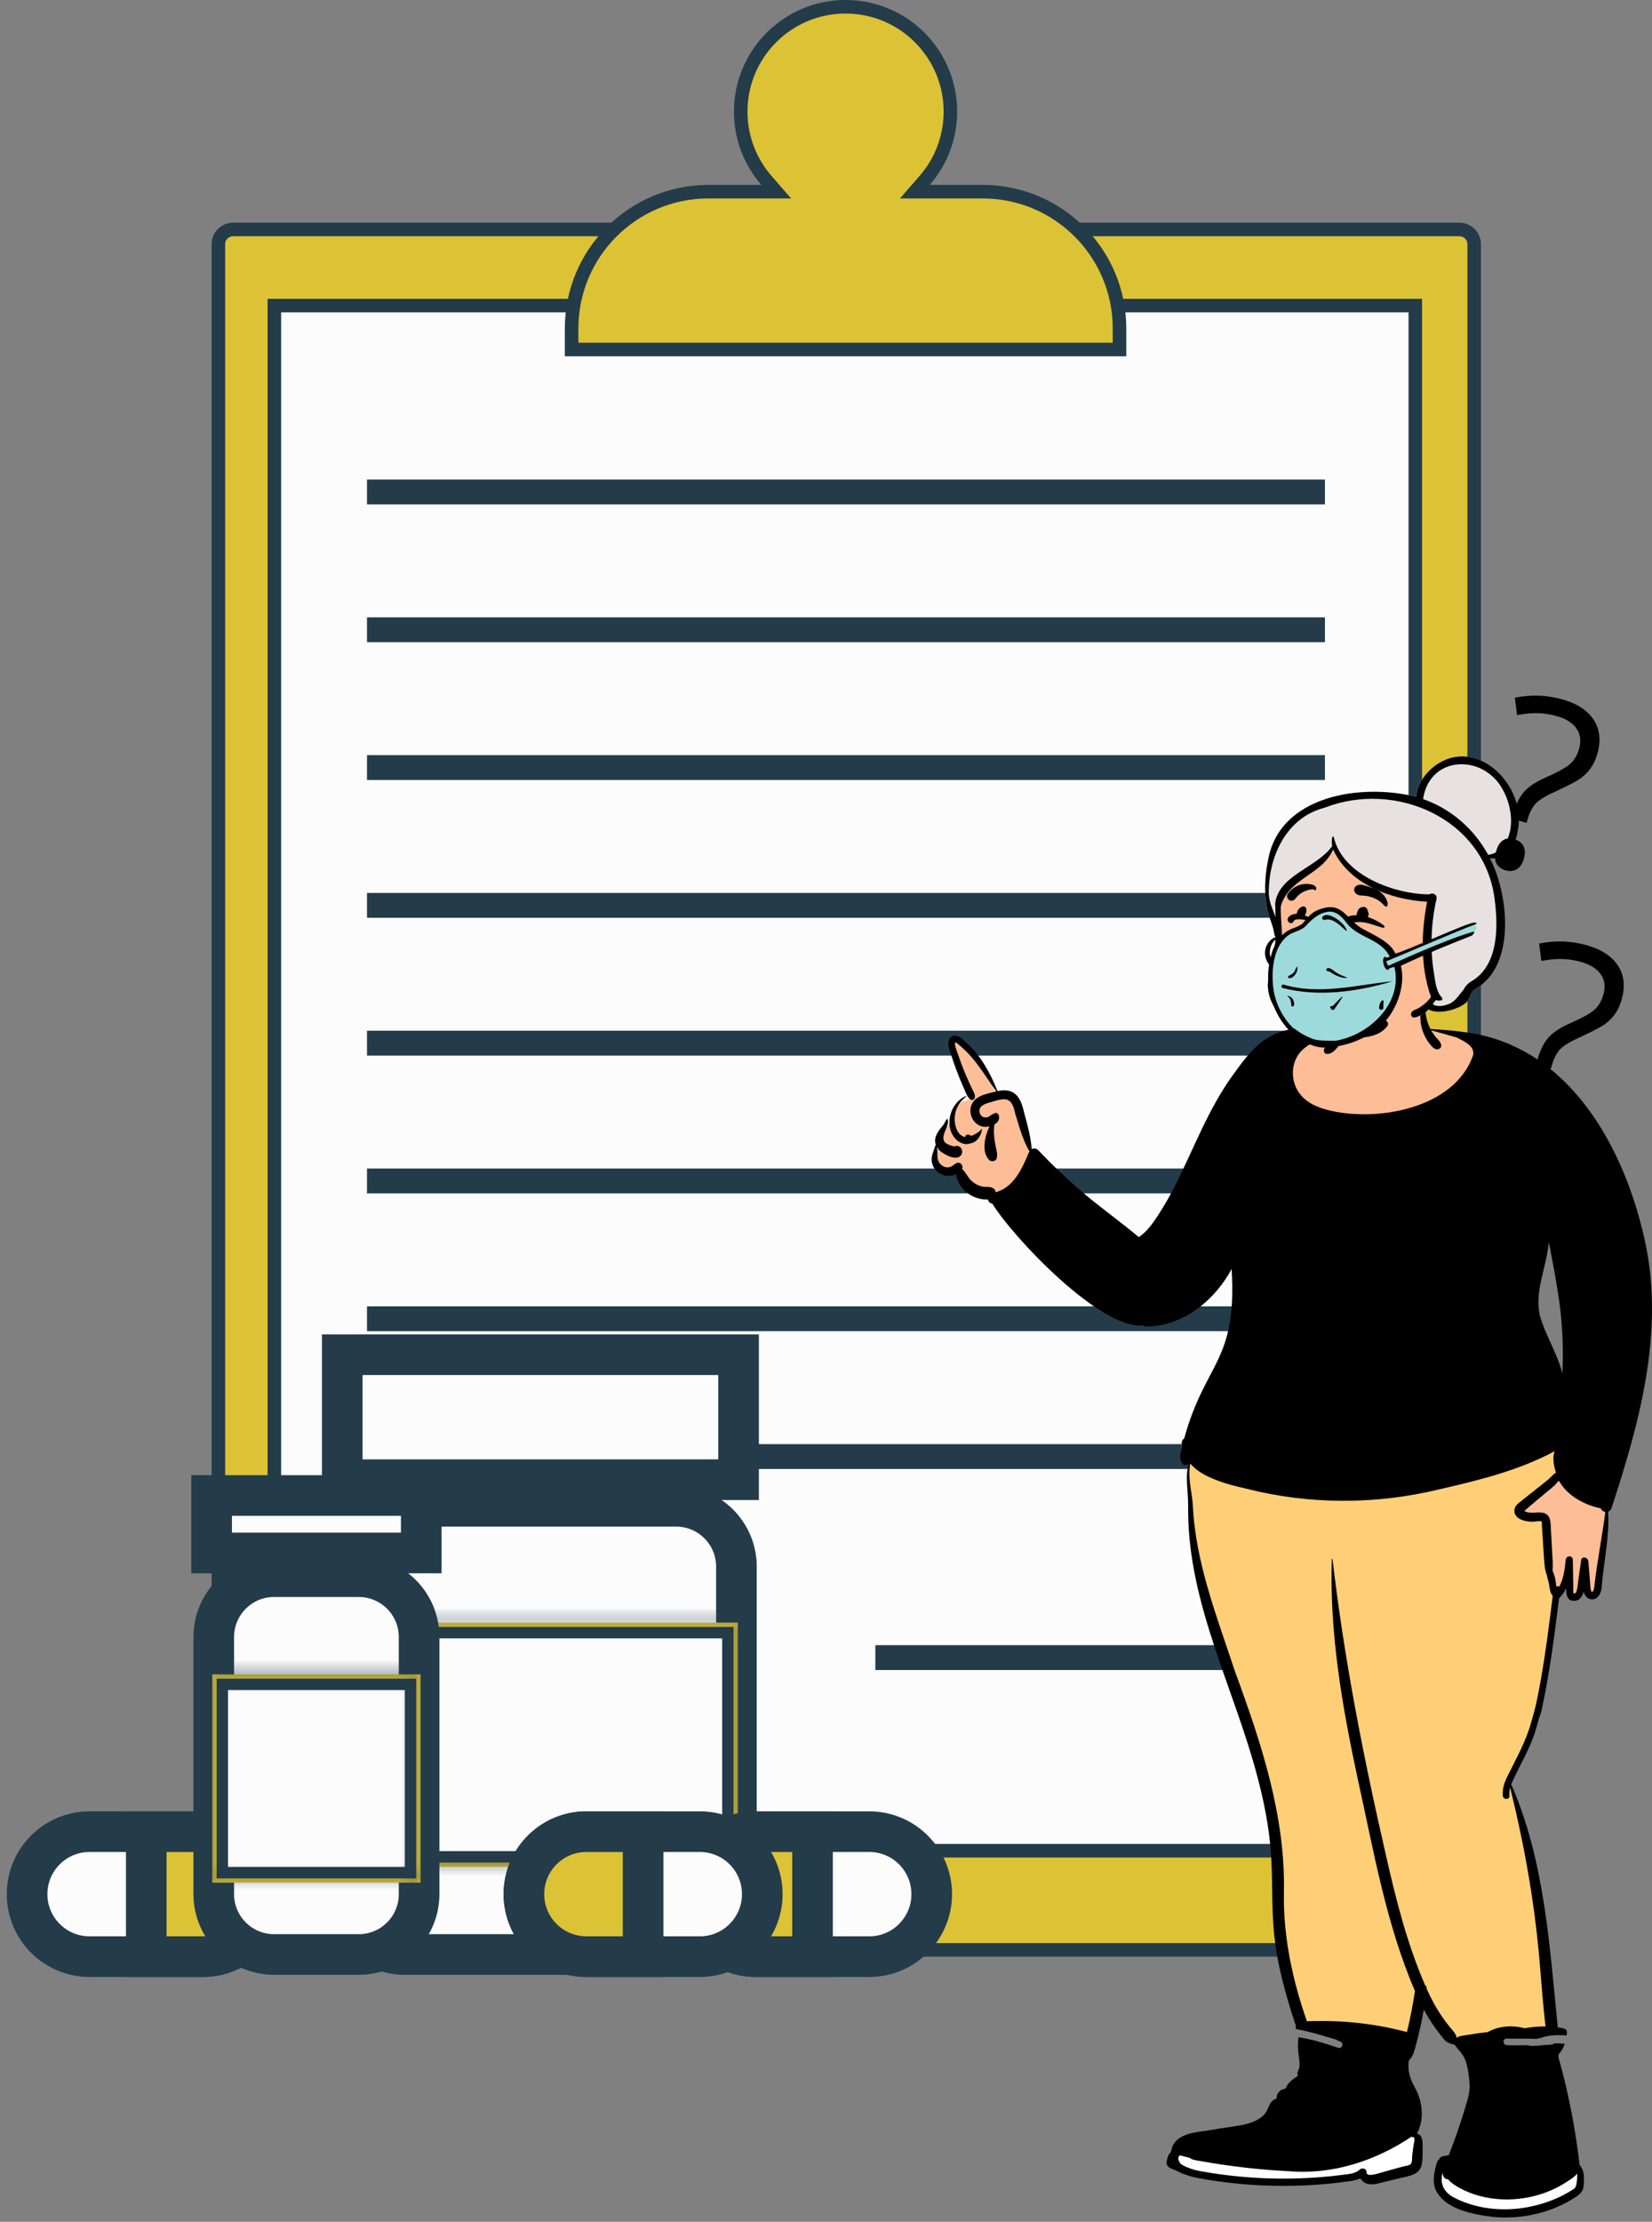 <svg width="122" height="164" viewBox="0 0 122 164" fill="none" xmlns="http://www.w3.org/2000/svg">
<rect x="0" y="0" width="122" height="164" fill="#808080" stroke="none"/>
<path d="M17.217 16.937H107.778C108.38 16.937 108.868 17.425 108.868 18.027V142.84C108.868 143.442 108.38 143.93 107.778 143.93H17.217C16.615 143.93 16.127 143.442 16.127 142.84V18.027C16.127 17.425 16.615 16.937 17.217 16.937Z" fill="#DBC335" stroke="#243B4A"/>
<path d="M20.262 22.557H104.52V126.509C104.52 132.089 99.997 136.613 94.416 136.613H20.262V22.557Z" fill="#FCFCFC" stroke="#243B4A"/>
<path d="M27.603 36.731V35.897H97.346V36.731H27.603Z" fill="#DBC335" stroke="#243B4A"/>
<path d="M27.603 77.418V76.583H97.346V77.418H27.603Z" fill="#DBC335" stroke="#243B4A"/>
<path d="M27.603 46.903V46.068H97.346V46.903H27.603Z" fill="#DBC335" stroke="#243B4A"/>
<path d="M27.603 87.589V86.755H97.346V87.589H27.603Z" fill="#DBC335" stroke="#243B4A"/>
<path d="M27.603 57.074V56.24H97.346V57.074H27.603Z" fill="#DBC335" stroke="#243B4A"/>
<path d="M27.603 97.761V96.927H97.346V97.761H27.603Z" fill="#DBC335" stroke="#243B4A"/>
<path d="M27.603 67.246V66.412H97.346V67.246H27.603Z" fill="#DBC335" stroke="#243B4A"/>
<path d="M27.603 107.932V107.098H97.346V107.932H27.603Z" fill="#DBC335" stroke="#243B4A"/>
<path d="M65.144 122.773V121.939H97.346V122.773H65.144Z" fill="#DBC335" stroke="#243B4A"/>
<path d="M67.562 14.149L68.662 14.149L72.571 14.149C78.152 14.149 82.676 18.672 82.676 24.253V25.799H42.213V24.253C42.213 18.672 46.737 14.149 52.317 14.149C52.317 14.149 52.317 14.149 52.317 14.149L56.227 14.149L57.326 14.149L56.604 13.32C55.419 11.96 54.702 10.184 54.702 8.239C54.702 3.965 58.168 0.5 62.444 0.5C66.721 0.5 70.187 3.965 70.187 8.239C70.187 10.184 69.47 11.96 68.284 13.32L67.562 14.149Z" fill="#DBC335" stroke="#243B4A"/>
<path d="M51.787 107.421H28.14V113.572H51.787V107.421Z" fill="#FCFCFC" stroke="#243B4A" stroke-width="3"/>
<path d="M49.931 111.186H29.889C27.43 111.186 25.435 113.18 25.435 115.639V139.817C25.435 142.277 27.43 144.271 29.889 144.271H49.931C52.391 144.271 54.385 142.277 54.385 139.817V115.639C54.385 113.18 52.391 111.186 49.931 111.186Z" fill="#FCFCFC" stroke="#243B4A" stroke-width="3"/>
<path d="M54.544 99.998H25.276V109.224H54.544V99.998Z" fill="#FCFCFC" stroke="#243B4A" stroke-width="3"/>
<path d="M26.095 137.143V120.434H53.832V137.143H26.095Z" fill="#FCFCFC" stroke="#243B4A"/>
<mask id="path-17-inside-1" fill="white">
<path d="M54.491 119.775H25.435V137.802H54.491V119.775ZM54.173 120.093V137.484H25.754V120.093H54.173Z"/>
</mask>
<path d="M54.491 119.775H25.435V137.802H54.491V119.775ZM54.173 120.093V137.484H25.754V120.093H54.173Z" fill="#DBC335"/>
<path d="M54.491 119.775H55.491V118.775H54.491V119.775ZM25.435 119.775V118.775H24.435V119.775H25.435ZM25.435 137.802H24.435V138.802H25.435V137.802ZM54.491 137.802V138.802H55.491V137.802H54.491ZM54.173 120.093H55.173V119.093H54.173V120.093ZM54.173 137.484V138.484H55.173V137.484H54.173ZM25.754 137.484H24.754V138.484H25.754V137.484ZM25.754 120.093V119.093H24.754V120.093H25.754ZM54.491 118.775H25.435V120.775H54.491V118.775ZM24.435 119.775V137.802H26.435V119.775H24.435ZM25.435 138.802H54.491V136.802H25.435V138.802ZM55.491 137.802V119.775H53.491V137.802H55.491ZM53.173 120.093V137.484H55.173V120.093H53.173ZM54.173 136.484H25.754V138.484H54.173V136.484ZM26.754 137.484V120.093H24.754V137.484H26.754ZM25.754 121.093H54.173V119.093H25.754V121.093Z" fill="#243B4A" mask="url(#path-17-inside-1)"/>
<path d="M64.194 135.204H55.817C53.269 135.204 51.204 137.27 51.204 139.817C51.204 142.365 53.269 144.43 55.817 144.43H64.194C66.742 144.43 68.807 142.365 68.807 139.817C68.807 137.27 66.742 135.204 64.194 135.204Z" fill="#FCFCFC" stroke="#243B4A" stroke-width="3"/>
<path fill-rule="evenodd" clip-rule="evenodd" d="M60.005 135.204V144.43H55.817C53.269 144.43 51.204 142.365 51.204 139.817C51.204 137.27 53.269 135.204 55.817 135.204H60.005Z" fill="#DBC335" stroke="#243B4A" stroke-width="3"/>
<path d="M51.681 135.204H43.304C40.756 135.204 38.691 137.27 38.691 139.817C38.691 142.365 40.756 144.43 43.304 144.43H51.681C54.229 144.43 56.294 142.365 56.294 139.817C56.294 137.27 54.229 135.204 51.681 135.204Z" fill="#FCFCFC" stroke="#243B4A" stroke-width="3"/>
<path fill-rule="evenodd" clip-rule="evenodd" d="M47.492 135.204V144.43H43.304C40.756 144.43 38.691 142.365 38.691 139.817C38.691 137.27 40.756 135.204 43.304 135.204H47.492Z" fill="#DBC335" stroke="#243B4A" stroke-width="3"/>
<path d="M6.613 135.204H14.99C17.538 135.204 19.603 137.27 19.603 139.817C19.603 142.365 17.538 144.43 14.99 144.43H6.613C4.065 144.43 2 142.365 2 139.817C2 137.27 4.065 135.204 6.613 135.204Z" fill="#FCFCFC" stroke="#243B4A" stroke-width="3"/>
<path fill-rule="evenodd" clip-rule="evenodd" d="M10.802 135.204V144.43H14.99C17.538 144.43 19.603 142.365 19.603 139.817C19.603 137.27 17.538 135.204 14.99 135.204H10.802Z" fill="#DBC335" stroke="#243B4A" stroke-width="3"/>
<path d="M28.352 113.254H18.384V118.45H28.352V113.254Z" fill="#FCFCFC" stroke="#243B4A" stroke-width="3"/>
<path d="M26.496 116.382H20.239C17.78 116.382 15.786 118.376 15.786 120.836V139.817C15.786 142.277 17.78 144.271 20.239 144.271H26.496C28.956 144.271 30.95 142.277 30.95 139.817V120.836C30.95 118.376 28.956 116.382 26.496 116.382Z" fill="#FCFCFC" stroke="#243B4A" stroke-width="3"/>
<path d="M31.109 110.39H15.627V114.632H31.109V110.39Z" fill="#FCFCFC" stroke="#243B4A" stroke-width="3"/>
<path d="M16.339 138.31V124.252H30.397V138.31H16.339Z" fill="#FCFCFC" stroke="#243B4A"/>
<mask id="path-29-inside-2" fill="white">
<path d="M31.056 123.593H15.679V138.969H31.056V123.593ZM30.738 123.911V138.651H15.998V123.911H30.738Z"/>
</mask>
<path d="M31.056 123.593H15.679V138.969H31.056V123.593ZM30.738 123.911V138.651H15.998V123.911H30.738Z" fill="#DBC335"/>
<path d="M31.056 123.593H32.056V122.593H31.056V123.593ZM15.679 123.593V122.593H14.679V123.593H15.679ZM15.679 138.969H14.679V139.969H15.679V138.969ZM31.056 138.969V139.969H32.056V138.969H31.056ZM30.738 123.911H31.738V122.911H30.738V123.911ZM30.738 138.651V139.651H31.738V138.651H30.738ZM15.998 138.651H14.998V139.651H15.998V138.651ZM15.998 123.911V122.911H14.998V123.911H15.998ZM31.056 122.593H15.679V124.593H31.056V122.593ZM14.679 123.593V138.969H16.679V123.593H14.679ZM15.679 139.969H31.056V137.969H15.679V139.969ZM32.056 138.969V123.593H30.056V138.969H32.056ZM29.738 123.911V138.651H31.738V123.911H29.738ZM30.738 137.651H15.998V139.651H30.738V137.651ZM16.998 138.651V123.911H14.998V138.651H16.998ZM15.998 124.911H30.738V122.911H15.998V124.911Z" fill="#243B4A" mask="url(#path-29-inside-2)"/>
<path fill-rule="evenodd" clip-rule="evenodd" d="M115.179 101.429L115.581 101.389C115.78 98.084 115.222 94.837 114.571 91.643L114.166 91.667C114.024 93.507 113.084 95.251 113.515 97.145C113.926 98.641 114.797 99.931 115.179 101.429ZM69.217 84.784L69.453 84.834C69.014 84 69.424 83.725 69.921 83.036L69.975 83.161L70.166 82.742C70.204 82.636 70.243 82.545 70.348 82.505C70.451 81.984 70.756 81.507 71.162 81.248L71.24 81.335C71.401 81.194 71.595 81.141 71.779 81.075C71.383 80.475 71.128 79.697 70.86 79.053C70.642 78.378 70.302 77.722 70.238 77.037C70.29 76.379 70.911 76.806 71.213 77.135C72.139 77.948 72.936 79.235 73.533 80.799C74.558 80.532 75.147 80.814 75.431 82.218C75.694 83.171 75.962 84.15 75.997 85.138C76.135 85.091 76.379 84.913 76.511 85.053C78.79 87.551 81.481 89.476 84.084 91.583C86.051 90.133 87.074 87.266 88.156 85.112C90.043 81.417 91.93 76.007 96.784 76.026C97.427 75.959 98.055 75.882 98.663 75.695C98.898 75.631 99.189 75.554 99.268 75.411C99.412 74.95 99.439 74.451 99.692 74.028C100.386 72.898 101.889 72.809 103.068 73.055C105.068 73.426 105.017 73.21 105.162 75.317C105.205 75.817 105.592 75.889 106.005 75.993C106.474 76.141 106.952 76.262 107.435 76.36C107.385 76.346 107.335 76.332 107.284 76.317C115.112 76.442 120.31 85.539 121.341 91.976C122.539 98.561 120.99 105.889 118.541 111.42C118.646 113.434 118.252 115.457 118.002 117.442C117.845 117.939 117.303 117.987 117.148 117.412L116.956 116.655L116.752 117.408C116.622 117.875 116.413 117.93 116.226 117.933C115.993 117.933 115.865 117.818 115.858 117.212L115.472 117.119C115.323 117.403 115.176 117.654 114.942 117.828C114.473 121.247 114.178 124.803 113.039 128.112C112.584 129.339 111.886 130.454 111.374 131.659C113.79 137.123 114.195 143.178 114.776 149.029C114.729 149.033 114.489 149.054 114.438 149.058L114.57 149.411C114.751 149.487 114.857 149.649 114.912 149.827C115.034 149.817 115.542 149.821 115.514 149.938C115.501 150.086 110.647 150.17 110.621 150.301C110.597 150.425 110.535 151.25 110.99 151.365C112.267 151.689 115.109 151.266 114.898 151.473C114.893 151.584 114.886 151.696 114.878 151.8C115.601 154.329 116.131 157.024 116.453 159.803C116.862 160.197 116.965 161.495 116.354 161.842C114.669 163.004 112.405 163.556 110.273 163.347C107.966 163.128 105.215 162.207 106.319 159.571C106.333 159.489 106.445 159.485 106.534 159.503C106.729 159.313 106.941 159.169 107.17 159.089C107.626 157.948 108.036 156.753 108.393 155.559C108.568 155.011 108.748 154.444 108.733 153.843C108.647 152.367 108.495 151.757 107.471 150.594C106.837 150.899 105.629 148.688 105.352 148.224C104.964 147.308 104.777 147.575 104.792 149.023C104.55 149.871 104.454 151.288 103.848 151.919C103.519 154.117 105.775 155.124 104.321 157.561C104.813 157.595 104.859 157.792 104.85 158.391C104.852 158.821 104.863 159.272 104.782 159.674C104.684 160.167 104.229 160.3 103.547 160.445C102.993 160.568 102.461 160.708 101.912 160.84C101.357 161.025 100.772 161.01 100.543 160.447C97.794 161.381 89.868 161.274 87.246 160.037C86.522 159.747 86.012 159.583 86.677 158.765C87.043 156.433 93.651 159.062 94.495 156.503C94.615 156.171 96.205 154.091 96.636 153.843C96.46 153.589 96.643 151.548 96.636 151.473C96.617 151.269 98.21 151.771 99.12 151.569C99.56 151.472 99.764 150.826 99.693 150.587C99.665 150.492 96.18 149.667 96.15 149.567C95.506 147.427 94.438 144.219 94.279 142.532C94.048 138.497 94.264 135.096 93.037 130.997C91.322 124.505 87.99 118.413 87.945 111.544C88.003 110.405 87.688 109.193 87.973 108.076L87.618 107.891C87.567 107.95 87.475 107.948 87.457 107.868C87.224 107.489 87.485 107.036 87.538 106.621C87.416 106.491 87.477 106.372 87.624 106.3C89.2 100.727 91.837 99.913 91.111 92.946C89.927 95.459 87.304 98.003 84.413 97.629C81.5 98.066 74.706 90.958 73.394 88.661C73.153 88.679 73.15 88.507 73.114 88.344C71.915 88.485 70.793 87.543 70.771 86.39C69.719 87.043 68.595 86.111 69.152 84.971C69.174 84.91 69.197 84.847 69.217 84.784Z" fill="#FDBD96"/>
<path fill-rule="evenodd" clip-rule="evenodd" d="M106.735 159.401L106.451 160.324C106.197 161.152 106.501 161.849 107.279 162.286C109.696 163.57 112.886 163.479 115.49 162.158C115.71 162.044 115.923 161.923 116.129 161.794L116.19 161.756L116.242 161.723L116.267 161.706C116.374 161.636 116.442 161.572 116.489 161.482L116.495 161.469L116.498 161.463L116.501 161.455C116.512 161.422 116.523 161.388 116.532 161.353L116.539 161.326L116.546 161.299C116.594 161.109 116.609 160.937 116.62 160.6L116.625 160.44L116.638 160.047L116.404 160.363C116.308 160.493 116.178 160.603 115.963 160.747L115.869 160.81L115.686 160.93L115.681 160.934C115.219 161.243 114.702 161.503 114.133 161.719C112.071 162.486 109.723 162.39 107.895 161.412L107.841 161.383L107.697 161.296L107.653 161.269C107.375 161.098 107.21 160.971 107.082 160.813L107.072 160.801L107.062 160.788L107.024 160.738L106.96 160.741C106.79 160.747 106.685 160.594 106.691 160.377L106.691 160.365L106.735 159.401ZM104.383 157.494L104.206 157.606C102.234 158.863 100.435 159.655 98.601 159.978C97.554 160.152 96.447 160.199 95.18 160.146L95.033 160.139L94.911 160.133C94.151 160.094 93.45 160.031 92.16 159.894L91.677 159.842L91.073 159.764L90.816 159.73C89.677 159.576 88.951 159.459 88.197 159.295L88.116 159.277L88.114 159.276C88.093 159.261 88.071 159.247 88.039 159.229L88.01 159.213C87.934 159.171 87.906 159.149 87.891 159.122L87.889 159.119L87.853 159.045L87.741 159.052L87.739 159.051C87.716 159.039 87.692 159.026 87.668 159.014L87.632 158.996L87.596 158.978L87.58 158.97L87.537 158.962L87.49 158.953C87.403 158.936 87.319 158.915 87.195 158.882L87.095 158.855L87.059 158.845L87.023 158.857C86.734 158.956 86.657 159.23 86.825 159.441L86.833 159.45L86.838 159.456L86.839 159.462C86.849 159.531 86.897 159.582 86.969 159.628L86.979 159.635L86.995 159.644L87.008 159.651L87.012 159.658C87.023 159.671 87.035 159.684 87.049 159.695L87.059 159.704L87.07 159.712L87.075 159.715L87.174 159.779L87.206 159.8C87.279 159.845 87.335 159.874 87.394 159.894L87.407 159.899L87.408 159.9C87.65 160.135 88.022 160.263 88.582 160.369L88.64 160.38L88.669 160.385L88.758 160.401C91.649 160.919 94.617 161.061 97.564 160.826C98.022 160.789 98.478 160.743 98.93 160.689L99.081 160.67L99.26 160.647L99.456 160.624L99.507 160.617L99.557 160.611C100.005 160.549 100.268 160.461 100.503 160.252L100.516 160.241L100.533 160.225C100.629 160.133 100.813 160.196 100.816 160.315L100.816 160.322L100.815 160.329C100.803 160.507 100.912 160.619 101.087 160.651C101.206 160.673 101.357 160.661 101.54 160.625C101.612 160.61 101.686 160.593 101.764 160.572L101.819 160.557L101.896 160.535C101.907 160.531 101.918 160.528 101.929 160.525L102.096 160.474L102.302 160.418C102.38 160.396 102.466 160.372 102.576 160.341L103.161 160.176L103.303 160.136C103.427 160.102 103.532 160.074 103.642 160.045L103.695 160.032L103.824 160.007L103.869 159.997L103.911 159.988C104.345 159.891 104.419 159.772 104.428 159.226L104.429 159.178L104.452 158.969L104.466 158.848C104.482 158.714 104.497 158.601 104.514 158.492L104.523 158.43L104.527 158.409L104.54 158.332C104.541 158.327 104.56 158.238 104.567 158.2C104.578 158.147 104.586 158.098 104.592 158.051C104.604 157.942 104.603 157.853 104.579 157.782C104.55 157.695 104.487 157.639 104.404 157.629L104.394 157.628L104.391 157.627L104.383 157.494Z" fill="white"/>
<path fill-rule="evenodd" clip-rule="evenodd" d="M115.057 106.846L114.756 107.008C113.6 107.632 112.329 108.151 110.874 108.613L110.755 108.65C109.671 108.99 108.553 109.282 107.012 109.643L106.955 109.656L106.62 109.734L106.269 109.815C101.557 110.958 96.657 110.943 92.019 109.755L91.918 109.732C90.855 109.493 90.075 109.254 89.351 108.919C88.819 108.673 88.388 108.386 88.077 108.044L88.057 108.022L87.901 107.848L87.846 108.074C87.767 108.393 87.731 108.732 87.728 109.118V109.165L87.731 109.215L87.736 109.269C87.752 109.448 87.773 109.62 87.812 109.885L87.82 109.94L87.884 110.376C87.92 110.621 87.94 110.778 87.955 110.939L87.96 110.997L87.964 111.036L87.966 111.104C88.038 112.705 88.309 114.345 88.773 116.154L88.794 116.236L88.826 116.36L88.868 116.52C89.193 117.74 89.537 118.834 90.183 120.745L90.269 120.999L90.71 122.294C90.777 122.493 90.833 122.658 90.883 122.809L90.905 122.873L91.099 123.457L91.215 123.772L91.32 124.059C92.426 127.094 93.139 129.301 93.688 131.527L93.726 131.682C94.416 134.525 94.749 137.144 94.693 139.701C94.642 142.727 95.221 145.844 96.363 149.14L96.428 149.326L96.598 149.319C99.07 149.229 101.5 149.487 103.795 150.096L103.869 150.116L103.99 150.149L104.021 150.025C104.03 149.978 104.188 149.106 104.281 148.7L104.287 148.676L104.299 148.625L104.318 148.548C104.527 147.725 104.78 147.269 105.035 147.311C105.423 147.375 105.977 147.962 106.575 148.872C106.787 149.195 106.994 149.542 107.172 149.869L107.213 149.944L107.265 150.041C107.375 150.25 107.456 150.419 107.465 150.452L107.51 150.665L107.669 150.518C107.736 150.456 107.843 150.417 108.009 150.389L108.049 150.382L108.251 150.354L108.289 150.348L108.319 150.343L108.438 150.322C108.873 150.244 109.323 150.181 109.794 150.13L109.908 150.118L109.955 150.091C110.682 149.683 111.659 149.589 112.51 149.827L112.566 149.843L112.654 149.828C113.138 149.746 113.617 149.703 114.079 149.704L114.136 149.704L114.276 149.705L114.248 149.474C114.234 149.351 114.22 149.226 114.206 149.099L114.183 148.884C114.129 148.384 114.086 147.927 114.031 147.29L113.986 146.764L113.844 145.039C113.83 144.878 113.818 144.736 113.805 144.594L113.787 144.389L113.775 144.252C113.407 140.298 112.715 136.288 111.712 132.208L111.668 132.033L111.481 131.592L111.396 131.961C111.35 132.161 111.334 132.358 111.351 132.561C111.356 132.629 111.318 132.664 111.247 132.664C111.169 132.664 111.111 132.617 111.104 132.541C111.071 132.13 111.157 131.759 111.372 131.295L111.386 131.267L111.409 131.217L111.434 131.167L111.509 131.014L111.615 130.804L111.916 130.21C112.609 128.84 112.92 128.136 113.166 127.276L113.181 127.222L113.2 127.154L113.366 126.561L113.402 126.429C113.478 126.152 113.531 125.94 113.578 125.722L113.594 125.643C113.957 123.93 114.219 122.252 114.549 119.711L114.58 119.472L114.64 119.007L114.798 117.759L114.761 117.717C114.642 117.585 114.578 117.387 114.547 117.113L114.543 117.077C114.532 116.979 114.515 116.894 114.479 116.755L114.464 116.697L114.435 116.59L114.409 116.491C114.387 116.404 114.371 116.334 114.361 116.267L114.356 116.236L114.35 116.222C114.259 116.004 114.208 115.754 114.177 115.426L114.174 115.395C114.169 115.343 114.165 115.297 114.161 115.241L114.16 115.219L114.136 114.842L114.112 114.51L114.097 114.293C114.093 114.23 114.088 114.166 114.084 114.098L114.075 113.955L114.033 113.257L113.993 112.612L113.992 112.601L113.992 112.596L113.993 112.517L113.993 112.483L113.993 112.454C113.991 112.344 113.978 112.279 113.928 112.228C113.856 112.156 113.753 112.147 113.581 112.163L113.565 112.165C113.55 112.167 113.534 112.168 113.518 112.17L113.501 112.172L113.377 112.189L113.353 112.191L113.341 112.192L113.324 112.193C113.009 112.224 112.626 112.17 112.356 112.044C112.049 111.901 111.911 111.687 111.972 111.389L111.974 111.38L111.976 111.372C112.02 111.243 112.107 111.143 112.281 111.002L112.314 110.976L112.415 110.898L112.444 110.875L112.594 110.754C112.643 110.714 112.694 110.674 112.747 110.632L112.787 110.6L113.901 109.717L114.114 109.548L114.234 109.451L114.422 109.299L114.44 109.284C114.47 109.258 114.497 109.232 114.532 109.197L114.565 109.164L114.661 109.066C114.791 108.935 114.862 108.875 114.953 108.823L115.048 108.77L115.008 108.63L114.991 108.572C114.825 107.968 114.787 107.527 114.922 107.179L114.928 107.163L115.057 106.846Z" fill="#FFCF77"/>
<path fill-rule="evenodd" clip-rule="evenodd" d="M99.58 73.742C99.546 74.208 99.434 74.701 99.264 75.158C99.203 75.168 99.145 75.202 99.102 75.269C99.045 75.359 98.771 75.421 98.628 75.463L98.607 75.47C98.013 75.653 97.394 75.727 96.778 75.793C93.882 75.953 92.828 76.862 91.194 79.157C89.255 81.744 88.166 84.813 86.704 87.668C86.345 88.362 85.956 89.04 85.529 89.695L85.468 89.788C85.092 90.359 84.675 90.934 84.103 91.319C82.693 90.136 81.186 89.079 79.791 87.878L79.661 87.765C78.615 86.86 77.616 85.9 76.665 84.895C76.553 84.776 76.343 84.745 76.187 84.815C76.126 83.91 75.871 83.022 75.636 82.148C75.388 81.022 74.959 80.261 73.665 80.54L73.631 80.457C73.114 79.172 72.423 77.923 71.389 76.984L71.321 76.923C71.096 76.719 70.801 76.425 70.485 76.452C70.198 76.476 70.05 76.736 70.039 77C70.026 77.314 70.162 77.633 70.26 77.927L70.269 77.952C70.395 78.338 70.531 78.721 70.674 79.1C70.812 79.466 70.961 79.828 71.116 80.186C71.274 80.486 71.39 80.983 71.678 81.164C71.827 81.253 71.98 81.134 71.996 80.982C72.018 80.782 71.904 80.607 71.819 80.434C71.742 80.274 71.665 80.114 71.591 79.952C71.294 79.303 71.026 78.64 70.797 77.964L70.79 77.942C70.712 77.701 70.453 77.139 70.546 76.941C70.643 76.941 70.843 77.147 70.914 77.207C72.024 78.128 72.745 79.4 73.57 80.56C73.052 80.708 72.49 80.778 72.06 81.126C71.175 81.898 71.886 83.429 73.072 83.144C72.741 83.848 72.456 84.986 73.043 85.622C73.219 85.787 73.562 85.734 73.615 85.471C73.673 85.191 73.604 84.951 73.541 84.68C73.427 84.127 73.357 83.561 73.435 82.999L73.46 82.984C73.661 82.862 73.787 82.725 73.781 82.473C73.807 82.29 73.613 82.044 73.418 82.194C73.354 82.242 73.277 82.246 73.21 82.294C73.097 82.402 72.956 82.487 72.796 82.485L72.78 82.485C72.574 82.483 72.422 82.359 72.359 82.166C72.186 81.636 72.784 81.458 73.173 81.356L73.273 81.325C74.335 81 74.719 80.995 74.986 82.243L75.018 82.347C75.294 83.245 75.548 84.165 76.018 84.985L75.942 85.167C75.453 86.329 74.836 87.652 73.529 88.007C73.483 87.616 73.06 87.602 72.754 87.612C72.359 87.591 71.963 87.39 71.684 87.102C71.441 86.856 71.318 86.514 71.049 86.295C71.171 86.018 70.895 85.712 70.607 85.871C70.413 85.978 70.296 86.131 70.062 86.162C69.855 86.19 69.664 86.118 69.506 85.985C69.095 85.637 69.29 85.126 69.19 84.67C69.322 84.9 69.542 85.076 69.778 85.197C71.352 86.099 71.337 84.332 70.467 84.622C69.522 84.407 69.537 84.065 69.891 83.262L69.9 83.234C69.959 83.064 70.081 82.774 69.964 82.596C69.957 82.587 69.945 82.584 69.937 82.592C69.829 82.698 69.786 82.877 69.695 83.002L69.608 83.106C69.271 83.509 68.905 83.992 69.124 84.536C69.102 84.531 69.077 84.54 69.069 84.568C68.967 84.938 68.766 85.301 68.807 85.696C68.895 86.563 69.833 87.039 70.61 86.677C70.76 87.791 71.857 88.593 72.957 88.543C72.992 88.696 73.105 88.83 73.28 88.844C74.898 91.44 81.262 98.117 84.382 97.838C84.681 97.973 85.061 97.905 85.377 97.864C87.8 97.548 89.826 95.774 90.955 93.672C91.371 100.559 89.024 100.475 87.453 106.181C87.296 106.28 87.204 106.495 87.326 106.677C87.259 107.022 87.121 107.376 87.174 107.73C87.2 107.831 87.253 107.923 87.301 108.016C87.4 108.205 87.659 108.182 87.781 108.035C87.575 108.782 87.663 109.567 87.716 110.328C87.748 110.776 87.746 111.217 87.746 111.665C87.808 118.481 91.135 124.627 92.845 131.094C93.329 132.907 93.701 134.754 93.847 136.627C94.002 138.619 93.894 140.622 94.08 142.612C94.299 144.948 94.93 147.218 95.667 149.438L95.695 149.405L95.686 149.703C95.697 149.729 95.71 149.754 95.727 149.777L95.733 149.779C96.313 149.882 96.871 150.023 97.699 150.264L97.905 150.324L98.489 150.497L98.657 150.546L98.668 150.55L98.679 150.554C98.716 150.568 98.748 150.591 98.773 150.619L98.779 150.626L98.967 150.689L98.977 150.693L98.987 150.697C99.111 150.75 99.16 150.88 99.125 150.999C99.088 151.127 98.963 151.205 98.825 151.159L98.573 151.075L98.444 151.033L98.316 150.991C97.362 150.68 96.704 150.505 96.03 150.404L95.955 150.394L95.913 150.377L95.9 150.371C95.857 150.639 95.847 150.909 95.859 151.186C95.87 151.659 96.018 152.129 95.957 152.602C95.909 152.809 95.741 153.007 95.847 153.229L95.799 153.26C95.517 153.442 95.247 153.641 95.061 153.921C95.021 153.982 94.99 154.109 94.944 154.152C94.896 154.197 94.806 154.202 94.746 154.224C94.446 154.315 94.257 154.587 94.282 154.902C93.579 155.105 93.821 155.82 93.095 156.318C92.349 156.858 91.339 156.918 90.458 157.058L88.958 157.298L88.867 157.309C87.879 157.431 86.598 157.669 86.478 158.859C86.293 158.987 86.23 159.248 86.176 159.454C86.135 159.618 86.139 159.786 86.259 159.915C86.4 160.067 86.651 160.13 86.837 160.211C87.079 160.306 87.29 160.471 87.553 160.517C87.868 160.647 88.215 160.723 88.501 160.776C91.655 161.36 94.891 161.501 98.084 161.194C98.606 161.143 99.127 161.082 99.645 161.007L99.707 160.998C99.965 160.96 100.232 160.907 100.467 160.797C100.797 161.352 101.432 161.282 101.966 161.125C102.386 161.021 102.805 160.918 103.225 160.816C103.874 160.641 104.828 160.605 104.988 159.798C105.069 159.39 105.064 158.937 105.06 158.523L105.061 158.4L105.061 158.364C105.06 158.018 105.025 157.565 104.639 157.493C105.187 156.477 105.068 155.228 104.558 154.221L104.531 154.172C104.155 153.483 103.92 152.907 104.045 152.093C104.295 151.858 104.412 151.519 104.504 151.186C104.764 150.248 104.982 149.296 105.149 148.337C105.535 149.065 106.001 149.749 106.525 150.385C106.733 150.682 106.903 150.778 107.241 150.893C107.293 150.915 107.346 150.916 107.396 150.901C107.708 151.325 108.087 151.66 108.251 152.166C108.43 152.725 108.498 153.34 108.534 153.924C108.552 154.686 108.235 155.405 108.036 156.128C107.724 157.126 107.376 158.113 106.99 159.085C106.737 159.144 106.354 159.115 106.262 159.418C106.203 159.454 106.154 159.511 106.128 159.595L106.107 159.666C105.922 160.279 105.765 160.988 106.005 161.602C106.668 163.09 108.799 163.461 110.256 163.639C112.415 163.844 114.678 163.328 116.475 162.097C116.729 161.919 116.902 161.717 116.944 161.401L116.951 161.342C117.007 160.818 117.016 160.203 116.654 159.799C116.341 157.122 115.828 154.446 115.09 151.853C115.096 151.78 115.1 151.707 115.104 151.633C115.313 151.415 115.458 151.151 115.556 150.869C115.242 150.829 114.964 150.819 114.708 150.842L114.698 150.842L114.752 150.897L114.504 150.927L114.473 150.93C114.401 150.938 114.333 150.943 114.22 150.948L114.097 150.954C113.873 150.965 113.761 150.976 113.636 151.005L113.614 151.01L113.581 151.005C113.518 150.997 113.454 150.999 113.344 151.008L113.283 151.014C113.162 151.024 113.097 151.025 113.014 151.017L112.971 151.011L112.967 151.01L112.956 151.008L112.943 151.005C112.918 150.999 112.896 150.988 112.876 150.975L112.872 150.972L112.764 150.971C112.72 150.971 112.674 150.971 112.624 150.971L112.477 150.972L112.179 150.974L111.935 150.976C111.739 150.976 111.574 150.975 111.419 150.97L111.333 150.967L111.28 150.964C111.142 150.958 111.046 150.851 111.036 150.724C111.025 150.586 111.12 150.467 111.272 150.474C111.415 150.481 111.564 150.484 111.734 150.485L111.808 150.485L111.906 150.486L112.439 150.482C112.87 150.479 113.114 150.482 113.377 150.498L113.447 150.502L113.496 150.493C113.535 150.485 113.578 150.475 113.635 150.461L113.753 150.433C113.764 150.431 113.774 150.429 113.784 150.426L113.849 150.412L113.897 150.402L113.902 150.397L113.912 150.39C113.935 150.373 113.963 150.361 113.993 150.353C114.18 150.306 114.376 150.273 114.584 150.251C114.904 150.216 115.24 150.215 115.608 150.244L115.699 150.251C115.709 150.173 115.718 150.095 115.724 150.018C115.717 149.678 115.284 149.708 115.041 149.651C114.429 143.596 114.076 137.353 111.602 131.705C112.096 130.564 112.762 129.476 113.205 128.307L113.236 128.223C113.419 127.743 113.531 127.254 113.676 126.764C113.77 126.529 113.848 126.291 113.886 126.04C114.468 123.375 114.797 120.664 115.14 117.961C115.372 117.77 115.524 117.495 115.658 117.241L115.659 117.305C115.669 117.717 115.736 118.177 116.25 118.165C116.674 118.155 116.859 117.839 116.954 117.489C117.139 118.22 117.959 118.26 118.199 117.54C118.306 117.249 118.302 116.918 118.334 116.613C118.505 114.939 118.863 113.267 118.76 111.582C118.868 111.545 118.962 111.462 119.008 111.324C121.054 105.118 122.876 98.476 121.547 91.927C120.219 85.511 116.621 78.328 109.822 76.508C108.446 76.16 107.048 76.042 105.637 75.952C105.433 75.558 105.302 75.109 105.275 74.663C105.267 74.534 105.273 74.406 105.273 74.277C105.274 74.158 105.223 74.016 105.247 73.905C105.253 73.878 105.216 73.869 105.206 73.894C105.176 73.972 105.115 74.011 105.074 74.077C104.971 74.263 104.944 74.485 104.917 74.693C104.813 75.515 105.052 76.361 105.555 77.016L105.583 77.053C105.741 77.261 106.014 77.579 106.296 77.412C106.564 77.254 106.381 76.927 106.223 76.763C106.012 76.543 105.835 76.309 105.691 76.053C106.33 76.223 106.963 76.411 107.6 76.588L107.645 76.613C108.143 76.882 108.868 77.174 108.803 77.841C107.478 81.845 101.615 82.874 97.991 81.918C97.278 81.728 96.558 81.419 96.074 80.843L96.054 80.819C95.216 79.826 95.281 78.186 96.329 77.371C96.952 76.86 97.813 76.589 98.59 76.412C98.364 76.788 97.864 77.053 97.773 77.498C97.75 77.651 97.834 77.796 98.003 77.799C98.43 77.808 98.745 77.351 98.969 77.044C99.438 76.402 99.703 75.625 99.76 74.834C99.788 74.45 99.717 74.103 99.621 73.736C99.615 73.712 99.581 73.719 99.58 73.742ZM106.548 160.362C106.537 160.604 106.656 160.876 106.945 160.865C107.154 161.137 107.469 161.316 107.761 161.491C109.689 162.549 112.114 162.595 114.155 161.836C114.707 161.627 115.238 161.366 115.729 161.037L115.775 161.007C116.022 160.843 116.307 160.675 116.482 160.438L116.476 160.632C116.467 160.907 116.452 161.161 116.364 161.418C116.311 161.529 116.204 161.589 116.104 161.654C115.88 161.797 115.649 161.929 115.413 162.051C112.952 163.3 109.789 163.493 107.316 162.18C106.607 161.781 106.306 161.15 106.548 160.362ZM104.252 157.712C104.253 157.742 104.284 157.767 104.315 157.758C104.562 157.686 104.414 158.226 104.398 158.313C104.349 158.598 104.317 158.884 104.286 159.172L104.285 159.227C104.277 159.799 104.22 159.803 103.648 159.913C103.172 160.036 102.7 160.176 102.226 160.307L102.037 160.36C101.835 160.417 100.908 160.742 100.917 160.352L100.917 160.34C100.935 160.085 100.605 159.98 100.435 160.131L100.428 160.137C100.1 160.45 99.632 160.476 99.204 160.53L99.182 160.533C98.635 160.603 98.085 160.661 97.534 160.705C94.638 160.936 91.712 160.803 88.851 160.298L88.665 160.265C88.415 160.22 88.056 160.148 87.768 160.009C87.658 160 87.099 159.729 87.12 159.611C87.11 159.594 87.102 159.576 87.094 159.558C86.985 159.44 86.988 159.189 87.132 159.095C87.371 159.158 87.609 159.219 87.849 159.278L87.85 159.279C88.092 159.466 88.423 159.465 88.715 159.53C89.031 159.587 89.348 159.64 89.664 159.69C91.479 159.976 93.31 160.178 95.145 160.264C98.393 160.547 101.57 159.511 104.252 157.712ZM114.816 107.117C114.621 107.596 114.761 108.216 114.904 108.71C114.683 108.834 114.532 109.044 114.343 109.207C113.689 109.736 113.023 110.251 112.368 110.779L112.34 110.802C112.147 110.953 111.934 111.103 111.857 111.348C111.676 112.154 112.739 112.373 113.337 112.316C113.448 112.311 113.766 112.239 113.842 112.315C113.886 112.359 113.867 112.557 113.871 112.616C113.913 113.256 113.947 113.897 113.992 114.536L114.009 114.776C114.046 115.261 114.046 115.809 114.238 116.269C114.279 116.547 114.395 116.827 114.423 117.102C114.449 117.347 114.506 117.616 114.67 117.799L114.519 118.992C114.234 121.229 113.933 123.466 113.464 125.672C113.359 126.167 113.214 126.646 113.08 127.133C112.693 128.54 111.966 129.813 111.325 131.113L111.3 131.163C111.084 131.612 110.941 132.041 110.983 132.551C111.009 132.864 111.5 132.866 111.474 132.551C111.457 132.339 111.478 132.145 111.524 131.958C112.543 136.048 113.284 140.201 113.666 144.4C113.82 146.13 113.933 147.855 114.138 149.581C113.612 149.577 113.082 149.628 112.574 149.717C111.701 149.465 110.659 149.546 109.871 149.999C109.384 150.05 108.899 150.116 108.417 150.201L108.314 150.22C108.089 150.262 107.762 150.265 107.586 150.428C107.517 150.105 107.282 149.876 107.075 149.633C106.886 149.405 106.708 149.169 106.539 148.926C106.075 148.263 105.69 147.548 105.364 146.808C105.368 146.691 105.32 146.599 105.243 146.534C103.922 143.493 103.102 140.265 102.374 137.039C100.704 129.793 99.269 122.488 98.407 115.098C98.404 115.064 98.354 115.062 98.354 115.098C98.178 120.572 99.127 125.993 100.272 131.326C101.442 136.595 102.349 141.983 104.495 146.968C104.337 147.985 104.149 148.998 103.902 149.998C101.5 149.351 98.999 149.102 96.515 149.2C95.446 146.144 94.762 142.952 94.817 139.703C94.939 134.051 93.143 128.655 91.216 123.415C89.885 119.376 88.265 115.323 88.087 111.029C88.005 110.034 87.701 109.03 87.904 108.032C88.268 108.473 88.79 108.794 89.3 109.031C90.157 109.428 91.074 109.671 91.993 109.875C96.679 111.075 101.601 111.074 106.299 109.935L106.648 109.854C109.444 109.208 112.28 108.485 114.816 107.117ZM115.127 109.298C115.735 110.408 117.007 111.091 118.22 111.339C118.264 111.483 118.402 111.578 118.553 111.599C118.32 113.446 117.942 115.273 117.741 117.124L117.73 117.193C117.709 117.31 117.68 117.436 117.591 117.516C117.47 117.468 117.468 117.267 117.453 117.156C117.406 116.514 117.35 115.873 117.295 115.232C117.273 114.952 116.813 114.844 116.768 115.161L116.572 116.564L116.568 116.578C116.521 116.806 116.505 117.594 116.282 117.628L116.275 117.629C116.137 117.65 116.189 117.372 116.19 117.271L116.177 116.543L116.161 115.605C116.158 115.449 116.155 115.293 116.152 115.136C116.145 114.792 115.661 114.807 115.627 115.136L115.613 115.276C115.547 115.906 115.456 116.574 115.145 117.128C115.087 117.088 115.006 117.079 114.93 117.099C114.904 116.686 114.815 116.292 114.651 115.914C114.699 115.512 114.654 115.083 114.634 114.695L114.632 114.654C114.608 114.156 114.578 113.658 114.549 113.16L114.533 112.861C114.508 112.427 114.546 111.876 114.054 111.693C113.574 111.543 113.029 111.791 112.57 111.534C113.107 111.055 113.657 110.616 114.206 110.151C114.401 109.988 114.606 109.83 114.792 109.656C114.91 109.545 115.005 109.405 115.127 109.298ZM114.376 91.673L114.54 92.519C114.812 93.928 115.074 95.339 115.238 96.766C115.41 98.3 115.455 99.842 115.382 101.384C115.007 99.891 114.129 98.578 113.719 97.099C113.3 95.26 114.243 93.491 114.376 91.673ZM71.327 80.91C70.165 81.392 69.691 83.118 70.566 84.069C70.856 84.376 71.291 84.553 71.687 84.392C72.168 84.31 72.452 83.828 72.519 83.379L72.521 83.364C72.525 83.343 72.501 83.333 72.488 83.346L72.486 83.349C72.302 83.576 72.012 83.728 71.747 83.844C71.673 83.804 71.592 83.772 71.511 83.753C71.395 83.727 71.276 83.818 71.287 83.936C70.74 83.836 70.521 83.185 70.505 82.691L70.504 82.676C70.482 81.992 70.791 81.359 71.347 80.96C71.37 80.944 71.358 80.898 71.327 80.91Z" fill="black"/>
<path fill-rule="evenodd" clip-rule="evenodd" d="M93.637 63.555C94.442 58.677 100.587 57.797 104.591 58.824C104.665 57.886 105.255 57.057 105.991 56.511C109.118 54.256 112.82 58.085 112.079 61.384C111.946 62.383 111.148 63.524 110.033 63.353C111.435 66.012 111.983 71.374 108.894 73.031C108.596 73.244 108.546 73.676 108.317 73.952C107.945 74.399 106.354 74.968 105.493 74.512C105.223 74.761 104.911 75.003 104.546 75.089C102.661 76.601 99.907 76.942 97.613 76.318C96.199 76.078 94.733 75.439 94.006 74.133C93.39 73.139 93.674 71.975 93.956 70.923C94.078 70.345 94.158 69.761 94.207 69.173C94.107 69.056 94.101 68.893 94.076 68.745C93.968 68.219 93.73 67.731 93.612 67.207C93.346 66.018 93.392 64.747 93.637 63.555Z" fill="#FDBD96"/>
<path fill-rule="evenodd" clip-rule="evenodd" d="M111.111 58.269C110.415 56.942 109.053 56.193 107.69 56.296C106.295 56.401 105.228 57.364 104.981 58.92L104.974 58.967L104.959 59.068L104.972 59.073L104.966 59.084L104.954 59.104C104.94 59.127 104.923 59.152 104.9 59.186L104.869 59.23L104.765 59.377L104.757 59.387L104.735 59.419L104.69 59.404C102.505 58.639 100.072 58.647 97.896 59.46L97.83 59.485L97.77 59.508L97.735 59.517C96.402 59.871 95.336 60.721 94.606 61.938L94.584 61.975L94.562 62.013C93.896 63.159 93.554 64.576 93.578 65.998L93.579 66.042L93.58 66.049L93.583 66.091C93.615 66.433 93.701 66.738 93.878 67.203L93.901 67.262L93.936 67.352L94.045 67.63L94.072 67.699L94.386 68.524L94.328 67.696C94.321 67.604 94.317 67.523 94.314 67.399L94.314 67.377L94.307 67.026L94.305 66.948C94.304 66.912 94.302 66.879 94.301 66.847L94.299 66.799L94.295 66.725L94.294 66.709L94.296 66.692C94.362 66.166 94.604 65.716 95.019 65.291L95.04 65.269L95.062 65.247L95.088 65.221C95.394 64.921 95.703 64.692 96.344 64.272L96.371 64.253L96.744 64.011L96.883 63.919C97.19 63.716 97.377 63.585 97.575 63.432L97.618 63.399L97.651 63.373C97.994 63.101 98.261 62.834 98.467 62.546L98.486 62.519L98.526 62.46L98.498 62.398L98.498 62.399L98.498 62.399L98.497 62.392L98.495 62.381L98.493 62.368C98.489 62.341 98.486 62.306 98.484 62.267C98.483 62.253 98.482 62.238 98.482 62.224L98.481 62.201L98.481 62.182L98.488 62.205C98.885 63.352 99.825 64.31 101.151 65.017L101.191 65.038L101.236 65.062C102.543 65.739 104.141 66.128 105.526 66.139L105.571 66.139L105.615 66.139L105.649 66.111C105.776 66.006 106.01 66.137 105.967 66.324C105.573 68.054 105.491 69.844 105.731 71.569L105.74 71.629L105.741 71.635L105.75 71.684C105.758 71.727 105.766 71.772 105.774 71.823L105.787 71.906L105.837 72.242L105.86 72.386L105.869 72.444C105.954 72.934 106.061 73.267 106.256 73.554L106.275 73.581L106.294 73.6L106.313 73.618C106.351 73.658 106.375 73.69 106.387 73.713L106.39 73.718L106.391 73.721L106.388 73.722C106.326 73.744 106.199 73.74 106.093 73.711L106.08 73.707L106.068 73.703L105.982 73.675L105.923 73.759L105.905 73.784C105.872 73.829 105.838 73.875 105.795 73.931L105.745 73.996L105.629 74.146L105.735 74.22C106.096 74.469 106.599 74.42 107.135 74.186L107.155 74.177L107.163 74.173C107.418 74.038 107.585 73.874 107.861 73.526L107.893 73.484L108.015 73.327L108.062 73.268C108.095 73.227 108.123 73.194 108.15 73.161L108.16 73.15L108.192 73.113L108.2 73.098C108.334 72.826 108.527 72.646 108.864 72.451L108.912 72.424L108.942 72.403C109.797 71.809 110.302 70.871 110.515 69.656C110.681 68.705 110.663 67.636 110.511 66.435L110.504 66.377L110.496 66.318C110.365 65.307 110.064 64.363 109.607 63.504L109.584 63.459L109.562 63.42L109.669 63.335L109.713 63.301C109.75 63.273 109.776 63.253 109.8 63.237L109.813 63.229L109.825 63.222L109.828 63.228L109.91 63.219C110.255 63.182 110.595 63.033 110.872 62.803L110.894 62.783L110.917 62.761C111.452 62.216 111.714 61.46 111.715 60.597C111.715 59.834 111.506 59.023 111.149 58.34L111.131 58.306L111.111 58.269Z" fill="#E8E1E1"/>
<path fill-rule="evenodd" clip-rule="evenodd" d="M93.701 66.04C93.748 66.628 93.997 67.157 94.205 67.705C94.182 67.381 94.193 67.044 94.17 66.707C94.412 64.598 97.274 64.044 98.385 62.449C98.343 62.359 98.328 61.554 98.494 61.781C99.136 64.598 102.955 66.012 105.57 66.018C105.768 65.854 106.16 66.027 106.086 66.352C105.695 68.07 105.61 69.867 105.861 71.613C105.979 72.229 105.999 72.971 106.368 73.502C106.76 73.875 106.289 73.905 106.03 73.821C105.957 73.923 105.881 74.022 105.805 74.12C106.177 74.378 106.72 74.237 107.105 74.066C107.534 73.838 107.779 73.398 108.089 73.045C108.259 72.703 108.516 72.506 108.847 72.321C110.686 71.068 110.638 68.32 110.374 66.335C109.605 60.425 103.06 57.573 97.807 59.626C94.97 60.353 93.641 63.293 93.701 66.04ZM110.811 62.694C111.933 61.575 111.707 59.617 111.002 58.327C109.589 55.63 105.575 55.718 105.094 58.986C107.141 59.689 108.868 61.196 109.897 63.098C110.231 63.062 110.555 62.913 110.811 62.694ZM104.592 58.826C104.665 57.888 105.255 57.059 105.991 56.513C109.118 54.258 112.82 58.087 112.079 61.386C111.946 62.385 111.149 63.526 110.033 63.355C111.435 66.014 111.983 71.376 108.894 73.033C108.596 73.246 108.546 73.678 108.317 73.954C107.945 74.401 106.354 74.969 105.493 74.514C105.288 74.765 104.127 75.531 104.212 74.78C104.297 74.578 104.561 74.526 104.737 74.426C105.106 74.221 105.427 73.933 105.68 73.595C104.887 71.357 104.948 68.864 105.392 66.559C102.74 66.426 99.619 65.261 98.449 62.703C97.659 64.564 95.206 64.804 94.587 66.885C94.55 67.978 94.784 69.055 94.614 70.149C94.564 71.22 93.999 72.284 94.326 73.349C95.238 75.669 98.524 76.01 100.695 75.913C101.21 75.87 101.638 75.591 102.062 75.326C102.316 75.205 102.619 75.458 102.463 75.727C101.869 76.558 100.646 76.631 99.707 76.601C97.272 76.456 93.751 75.735 93.624 72.721C93.705 71.526 94.173 70.382 94.207 69.175C94.107 69.058 94.101 68.895 94.076 68.747C93.968 68.221 93.73 67.734 93.612 67.209C93.347 66.02 93.392 64.749 93.637 63.557C94.442 58.679 100.587 57.799 104.592 58.826Z" fill="black"/>
<path fill-rule="evenodd" clip-rule="evenodd" d="M93.665 69.587C93.801 69.405 94.045 69.166 94.292 69.179C94.323 69.18 94.335 69.215 94.316 69.238C94.235 69.336 94.125 69.406 94.044 69.507C93.949 69.626 93.88 69.769 93.835 69.915C93.769 70.125 93.751 70.364 93.81 70.579C93.912 70.957 94.236 71.234 94.59 71.375C94.94 71.515 95.361 71.563 95.692 71.358C96.18 71.055 96.594 70.618 97.209 70.61C97.352 70.608 97.453 70.673 97.514 70.767C97.574 70.677 97.674 70.613 97.814 70.611C98.502 70.603 99.016 71.077 99.594 71.373C99.984 71.572 100.49 71.51 100.892 71.378C101.272 71.254 101.685 71.004 101.828 70.61C101.907 70.392 101.89 70.138 101.808 69.923C101.755 69.782 101.672 69.645 101.57 69.534C101.465 69.419 101.325 69.347 101.217 69.238C101.195 69.215 101.212 69.181 101.242 69.179C101.702 69.147 102.117 69.697 102.204 70.096C102.29 70.488 102.162 70.88 101.904 71.18C101.379 71.789 100.406 71.99 99.649 71.811C99.037 71.666 98.455 71.332 97.814 71.38C97.674 71.391 97.573 71.332 97.512 71.243C97.451 71.335 97.35 71.394 97.209 71.381C96.612 71.323 96.079 71.746 95.499 71.849C95.038 71.931 94.54 71.82 94.144 71.572C93.731 71.312 93.44 70.895 93.421 70.398C93.41 70.113 93.494 69.817 93.665 69.587Z" fill="black"/>
<path fill-rule="evenodd" clip-rule="evenodd" d="M97.42 71.238C97.28 70.99 96.861 71.03 96.797 71.319C96.667 71.905 97.365 72.446 97.896 72.46C98.423 72.473 99.015 72.024 98.939 71.457C98.92 71.317 98.732 71.334 98.668 71.422L98.644 71.456C98.47 71.689 98.242 71.93 97.92 71.873C97.786 71.85 97.665 71.766 97.585 71.659C97.487 71.529 97.498 71.375 97.42 71.238ZM100.773 66.951C100.702 66.932 100.63 66.939 100.566 66.966C100.425 66.992 100.307 67.11 100.265 67.245C100.262 67.256 100.258 67.268 100.254 67.279L100.248 67.296L100.265 67.253C100.257 67.296 100.222 67.34 100.21 67.383C100.195 67.435 100.191 67.495 100.196 67.553C100.151 67.553 100.106 67.555 100.061 67.558L100.018 67.562C99.776 67.585 99.51 67.626 99.366 67.836C99.285 67.953 99.361 68.165 99.509 68.188C99.737 68.223 99.934 68.097 100.162 68.071C100.377 68.047 100.602 68.061 100.814 68.1C101.252 68.18 101.655 68.358 102.082 68.469L102.14 68.484L102.14 68.484C102.213 68.501 102.296 68.4 102.224 68.34C101.882 68.059 101.444 67.831 101.012 67.692C101.075 67.593 101.094 67.461 101.051 67.353C101.045 67.331 101.036 67.309 101.028 67.288L101.01 67.244C101.008 67.223 101.004 67.202 100.998 67.182L100.997 67.176L100.997 67.176C100.964 67.072 100.881 66.981 100.773 66.951ZM96.408 66.968C96.314 66.874 96.183 66.888 96.085 66.962L96.072 66.972C95.98 67.013 95.904 67.102 95.854 67.185C95.802 67.271 95.768 67.358 95.766 67.453C95.54 67.454 95.323 67.522 95.157 67.705C95.103 67.764 95.066 67.855 95.096 67.935L95.113 67.982C95.169 68.133 95.42 68.22 95.506 68.043L95.51 68.034C95.6 67.823 95.948 67.845 96.133 67.867C96.262 67.882 96.389 67.914 96.514 67.95C96.558 67.962 96.601 67.976 96.645 67.99L96.688 68.004C96.711 68.012 96.832 68.077 96.757 68.062C96.737 68.058 96.722 68.087 96.742 68.097C96.832 68.139 96.927 68.054 96.921 67.958C96.911 67.791 96.646 67.7 96.518 67.642L96.511 67.639C96.462 67.616 96.411 67.595 96.358 67.575C96.388 67.53 96.412 67.481 96.433 67.429C96.452 67.379 96.465 67.33 96.472 67.278C96.479 67.252 96.479 67.226 96.472 67.2L96.471 67.192C96.474 67.175 96.476 67.158 96.476 67.14L96.477 67.133H96.476C96.473 67.071 96.449 67.008 96.408 66.968ZM97.903 68.744C97.544 68.855 96.951 69.158 97.138 69.625C97.4 70.054 98.093 69.739 98.429 69.6C98.731 69.5 98.889 69.923 98.597 70.051C96.183 71.006 96.192 68.486 97.816 68.523C97.994 68.527 98 68.707 97.903 68.744ZM101.096 65.459L101.035 65.441C100.716 65.349 100.391 65.189 100.108 65.438C99.997 65.536 99.974 65.739 100.053 65.86C100.234 66.138 100.503 66.096 100.795 66.119C101.018 66.137 101.237 66.203 101.445 66.284C101.615 66.351 101.773 66.445 101.921 66.55C102.067 66.653 102.167 66.815 102.317 66.908C102.372 66.942 102.436 66.907 102.455 66.851C102.525 66.656 102.407 66.412 102.307 66.245C102.185 66.041 102 65.875 101.801 65.749C101.582 65.611 101.341 65.531 101.096 65.459ZM96.453 65.248C95.914 65.248 95.396 65.548 95.095 65.987C94.993 66.136 95.067 66.357 95.214 66.443C95.379 66.539 95.555 66.47 95.664 66.332L95.671 66.323C95.843 66.093 96.066 65.912 96.33 65.794C96.459 65.737 96.601 65.69 96.741 65.666L96.786 65.658C96.849 65.648 96.922 65.638 96.979 65.648C97.01 65.652 97.038 65.662 97.064 65.677C97.051 65.704 97.083 65.737 97.113 65.721C97.247 65.647 97.23 65.516 97.12 65.414C96.963 65.27 96.655 65.248 96.453 65.248Z" fill="black"/>
<path fill-rule="evenodd" clip-rule="evenodd" d="M96.119 68.568C96.48 68.193 96.843 67.812 97.306 67.553C97.286 67.442 97.331 67.314 97.463 67.26C98.743 66.782 99.558 68.16 100.485 68.776C100.702 68.892 100.919 69.027 101.161 69.072C101.676 69.222 102.113 69.534 102.423 69.942C102.591 70.103 102.886 70.372 102.968 70.591C103.019 70.68 107.523 68.537 108.548 68.299C109.034 68.137 109.295 68.596 108.68 68.831C107.063 69.45 103.897 70.835 103.19 71.235C103.326 71.654 103.367 72.209 103.234 72.624C103.345 73.269 103.13 73.86 102.703 74.323C102.613 74.454 102.475 74.549 102.385 74.663C102.058 75.517 101.274 75.93 100.357 76.338C98.897 76.988 97.625 77.118 96.825 76.833C94.748 76.041 93.543 73.711 93.931 71.589C94.296 70.094 94.221 68.782 96.119 68.568Z" fill="#9DDADB"/>
<path fill-rule="evenodd" clip-rule="evenodd" d="M100.623 68.558C99.374 67.861 99.163 66.44 97.352 67.163C96.786 67.391 96.587 67.73 96.209 68.153C96.014 68.33 95.768 68.418 95.525 68.513C94.601 68.82 94.059 69.691 93.852 70.607C93.312 72.507 93.878 74.733 95.26 76.115C95.24 76.15 95.244 76.201 95.286 76.224C95.364 76.267 95.441 76.311 95.518 76.356C96.001 76.773 96.981 77.322 97.708 77.322C99.329 77.322 100.895 76.665 101.851 75.821C103.076 74.833 103.848 72.772 103.451 71.289C105.728 70.217 107.837 69.403 108.719 69.05C108.936 68.822 108.938 68.738 108.725 68.798C106.655 69.383 102.579 71.285 102.529 71.287C102.5 71.288 102.394 71.055 102.372 70.954C102.468 70.944 108.09 68.518 108.791 68.293L108.828 68.281C109.161 68.176 109.078 68.094 108.822 68.109C108.303 68.139 103.903 70.182 103.047 70.386C102.664 69.527 101.578 69.081 100.623 68.558ZM97.896 67.34C98.591 67.135 99.102 67.64 99.474 68.169C100.352 69.257 101.952 69.291 102.613 70.584L102.633 70.624L102.371 70.702L102.364 70.69C102.343 70.658 102.282 70.577 102.23 70.651C101.959 70.942 102.383 71.907 102.605 71.482L102.612 71.469L102.975 71.368C103.631 74.028 101.128 76.422 98.609 76.827C98.609 76.827 97.558 76.844 97.136 76.742C96.826 76.667 96.557 76.522 96.271 76.378C95.986 76.235 95.751 76.014 95.475 75.862C94.686 75.081 94.168 74.007 94.026 72.894C93.888 71.559 94.018 69.859 95.176 69.012C95.558 68.77 96.028 68.705 96.377 68.406C96.793 67.946 97.28 67.478 97.896 67.34ZM99.146 73.586C99.158 73.567 99.131 73.549 99.116 73.563C98.872 73.791 98.636 74.029 98.409 74.273C98.397 74.269 98.383 74.266 98.365 74.261C98.282 74.241 98.21 74.328 98.25 74.405L98.26 74.422C98.32 74.526 98.46 74.617 98.544 74.492C98.755 74.198 98.957 73.895 99.146 73.586ZM102.16 74.133L102.16 74.124C102.165 74.035 102.237 73.811 102.09 73.846C101.92 73.944 101.857 74.203 101.848 74.386C101.837 74.588 102.171 74.591 102.163 74.386C102.159 74.302 102.152 74.218 102.16 74.133ZM95.101 73.513C95.078 73.509 95.065 73.538 95.085 73.552C95.355 73.703 95.332 74.008 95.376 74.263C95.685 74.469 95.654 73.585 95.101 73.513ZM102.832 72.433C100.238 72.695 97.447 73.47 94.793 72.682C94.632 72.638 94.569 72.887 94.729 72.93C97.404 73.608 100.244 73.203 102.832 72.433ZM95.796 71.362C95.715 71.343 95.64 71.739 95.516 71.813C95.454 71.937 94.966 72.046 95.171 72.198C95.523 72.272 95.908 71.678 95.796 71.362ZM98.075 71.456C98.014 71.454 97.973 71.501 97.954 71.553C97.9 71.707 98.13 71.683 98.216 71.734C98.579 71.984 98.998 72.186 99.444 72.195C99.472 72.196 99.472 72.159 99.45 72.15L99.372 72.12C99.126 72.023 98.89 71.924 98.664 71.781C98.481 71.666 98.306 71.45 98.075 71.456ZM99.445 68.739C99.507 68.297 98.11 67.181 97.682 67.66C97.572 67.784 97.717 67.967 97.863 67.889C98.46 67.733 99.03 68.383 99.445 68.739Z" fill="black"/>
<path d="M113.444 78.567L113.577 78.112C113.771 77.454 114.031 76.945 114.357 76.582C114.685 76.215 115.194 75.876 115.883 75.565C116.838 75.144 117.461 74.798 117.754 74.53C118.052 74.264 118.269 73.9 118.404 73.439C118.573 72.865 118.517 72.37 118.237 71.951C117.964 71.529 117.482 71.216 116.791 71.013C116.346 70.883 115.898 70.809 115.445 70.792C114.994 70.769 114.455 70.815 113.828 70.931L113.666 69.646C114.892 69.402 116.084 69.45 117.242 69.79C118.315 70.106 119.073 70.615 119.513 71.319C119.954 72.022 120.033 72.855 119.75 73.816C119.63 74.227 119.467 74.573 119.262 74.854C119.064 75.132 118.817 75.38 118.521 75.598C118.226 75.811 117.634 76.123 116.744 76.533C116.034 76.849 115.539 77.141 115.26 77.406C114.986 77.674 114.77 78.075 114.613 78.609L114.531 78.887L113.444 78.567ZM112.294 80.951C112.519 80.186 112.969 79.903 113.643 80.101C113.969 80.197 114.191 80.369 114.307 80.617C114.429 80.866 114.436 81.177 114.327 81.548C114.221 81.907 114.048 82.162 113.809 82.312C113.571 82.456 113.292 82.48 112.972 82.386C112.679 82.3 112.463 82.142 112.323 81.912C112.185 81.676 112.175 81.355 112.294 80.951Z" fill="black"/>
<path d="M111.649 60.421L111.783 59.966C111.976 59.308 112.236 58.798 112.562 58.436C112.89 58.068 113.399 57.729 114.089 57.419C115.043 56.997 115.667 56.652 115.959 56.384C116.257 56.117 116.474 55.754 116.61 55.293C116.778 54.719 116.722 54.223 116.442 53.805C116.169 53.383 115.687 53.07 114.996 52.867C114.552 52.736 114.103 52.663 113.65 52.646C113.199 52.623 112.66 52.669 112.034 52.784L111.871 51.5C113.097 51.255 114.289 51.303 115.447 51.644C116.521 51.959 117.278 52.469 117.718 53.173C118.159 53.876 118.238 54.709 117.955 55.67C117.835 56.08 117.672 56.426 117.467 56.708C117.269 56.986 117.023 57.234 116.726 57.452C116.432 57.665 115.839 57.976 114.949 58.386C114.239 58.703 113.745 58.994 113.465 59.26C113.191 59.528 112.975 59.929 112.818 60.463L112.737 60.741L111.649 60.421ZM110.5 62.804C110.724 62.04 111.174 61.757 111.849 61.955C112.175 62.051 112.396 62.222 112.512 62.471C112.634 62.72 112.641 63.031 112.532 63.401C112.426 63.761 112.254 64.016 112.014 64.165C111.776 64.309 111.497 64.334 111.177 64.24C110.885 64.154 110.668 63.996 110.529 63.766C110.39 63.529 110.381 63.209 110.5 62.804Z" fill="black"/>
</svg>
